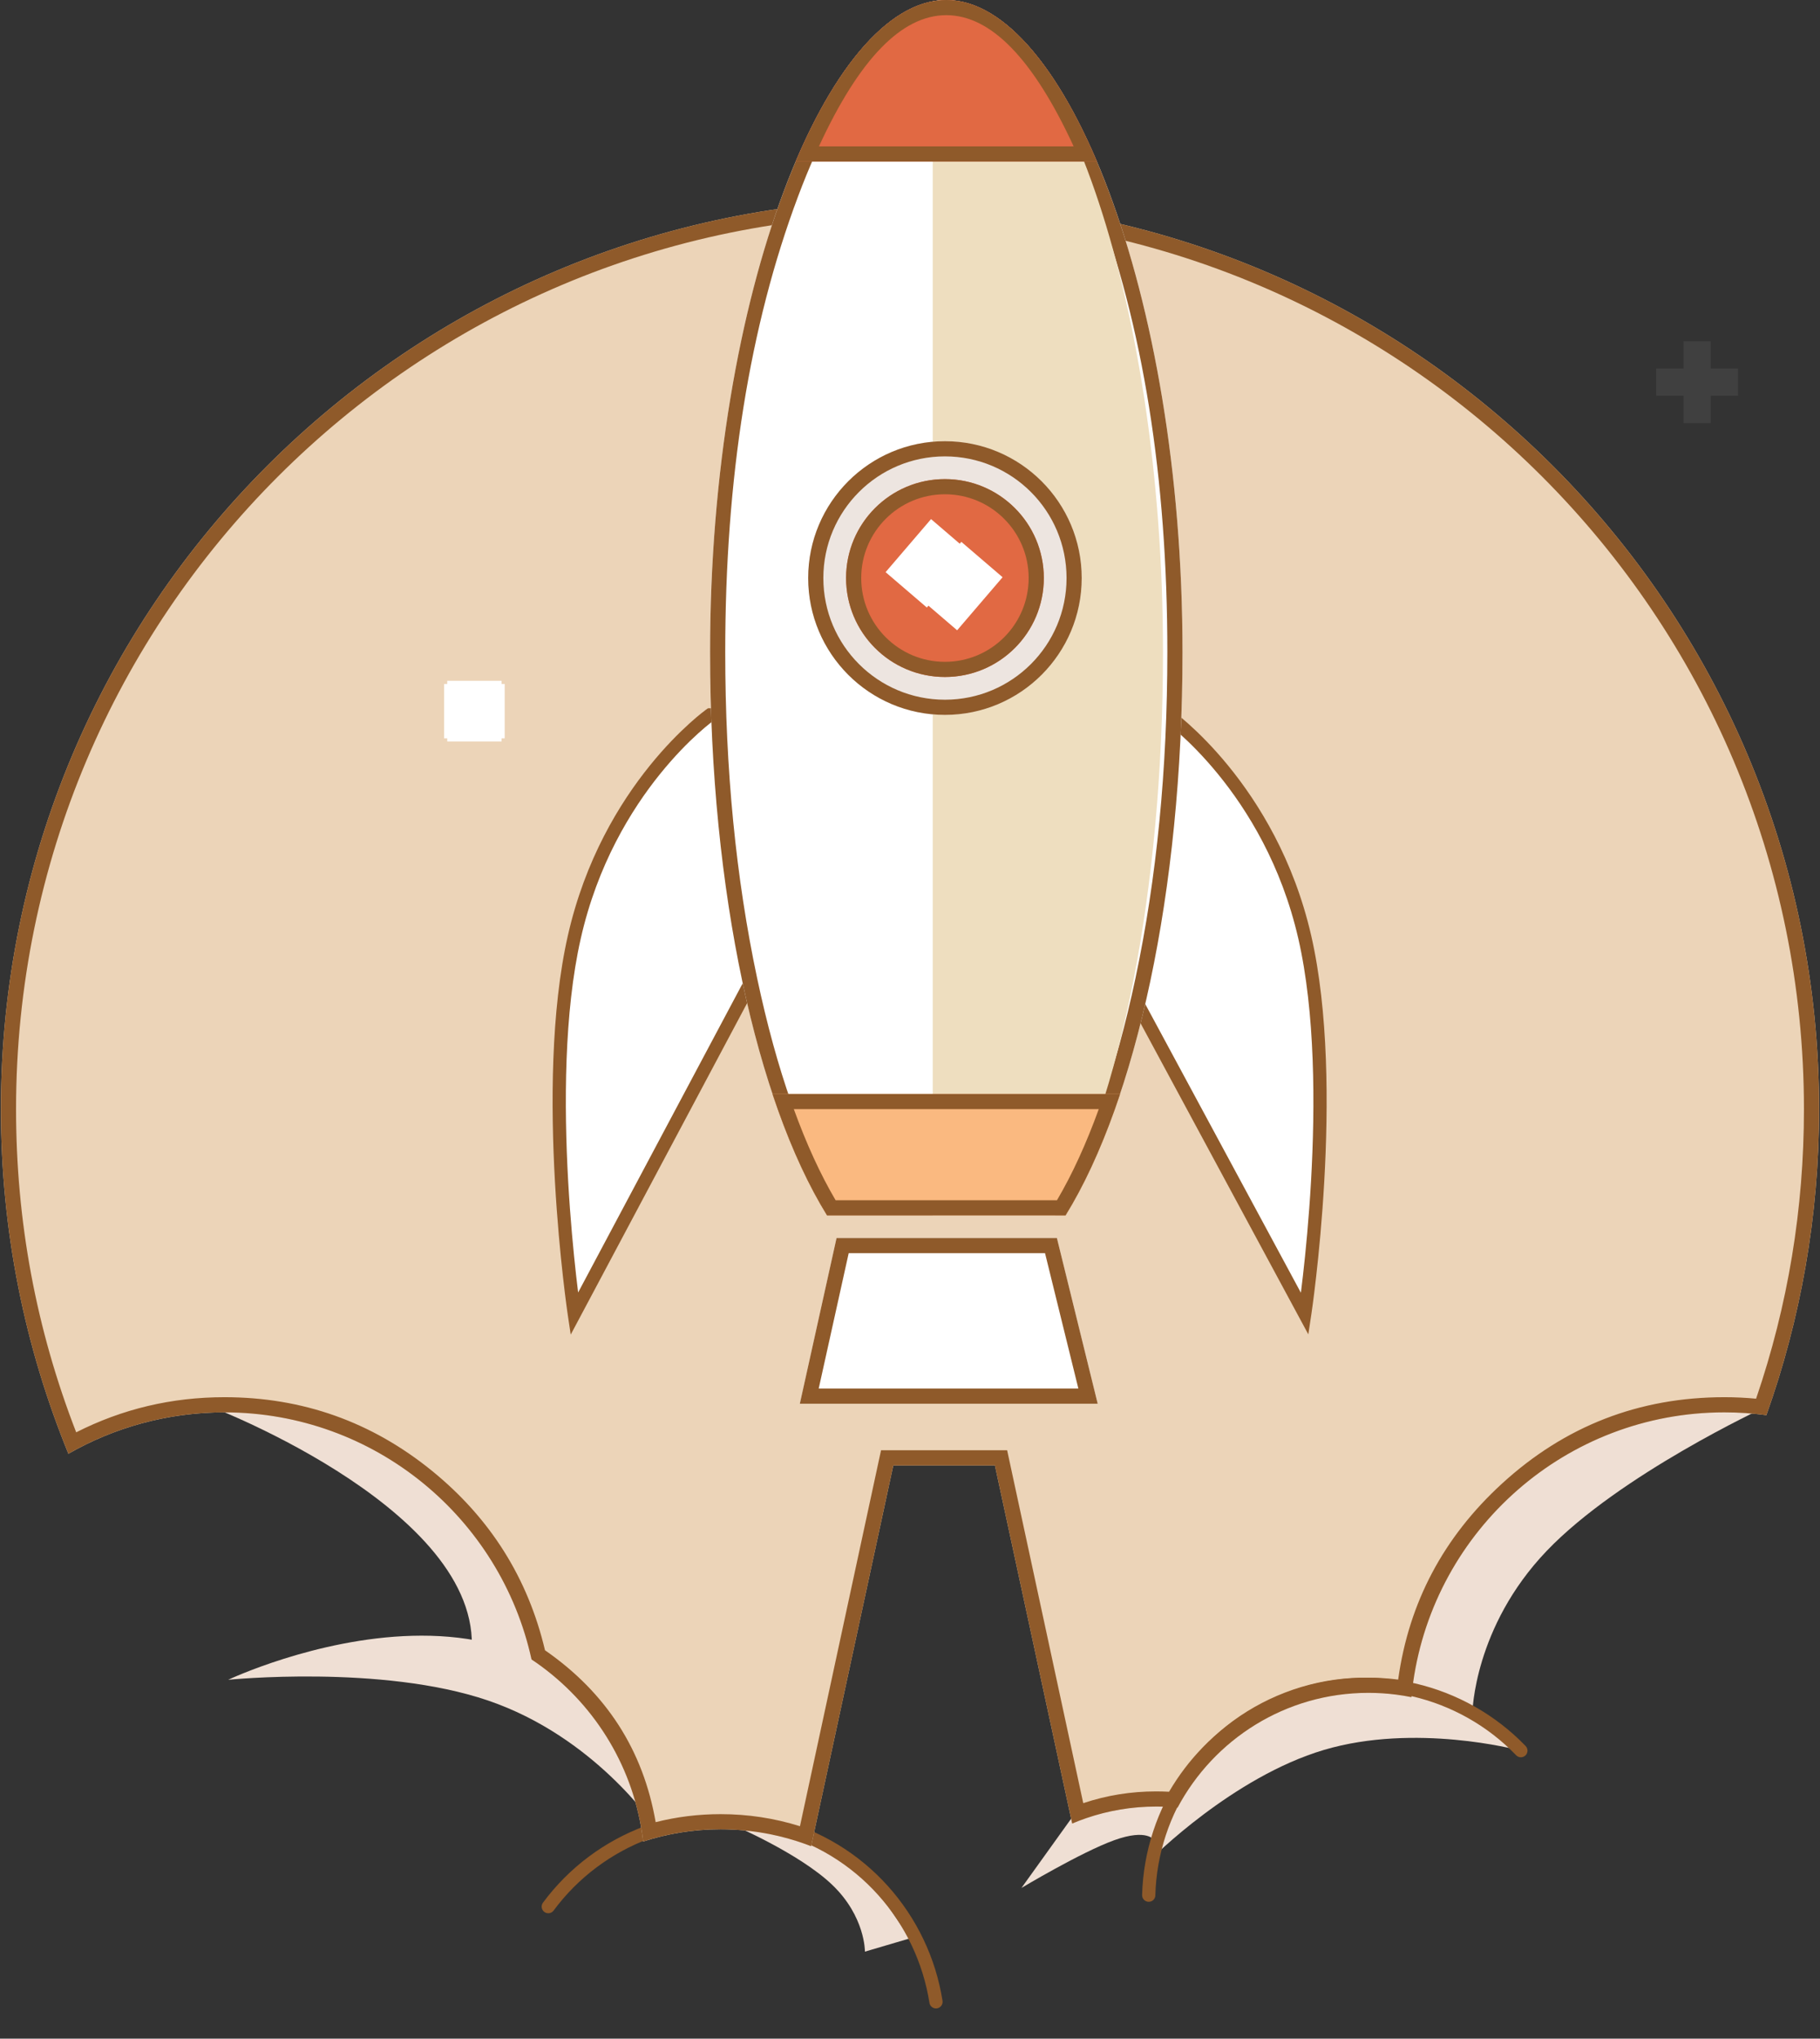 <svg width="67" height="75" viewBox="0 0 67 75" fill="none" xmlns="http://www.w3.org/2000/svg">
<rect x="0" y="0" width="67" height="75" fill="#333333" stroke="none"/>
<g clip-path="url(#clip0_2217_13568)">
<path d="M18.112 62.195C18.623 62.883 19.743 61.038 19.743 61.038C19.743 61.038 26.852 51.772 20.251 50.122C13.65 48.471 7.811 51.772 7.811 51.772C7.811 51.772 18.093 55.707 17.331 61.038C17.141 62.371 17.861 61.883 18.112 62.195Z" fill="#EFDFD4"/>
<path d="M17.964 62.56C21.878 63.893 24.057 67.13 24.057 67.13C21.264 55.705 8.4 61.798 8.4 61.798C8.4 61.798 14.05 61.227 17.964 62.56Z" fill="#EFDFD4"/>
<path d="M31.841 71.799L33.501 71.31L31.841 68.869L28.874 67.13H26.959C26.959 67.13 29.416 68.174 30.636 69.341C31.857 70.508 31.841 71.799 31.841 71.799Z" fill="#EFDFD4"/>
<path fill-rule="evenodd" clip-rule="evenodd" d="M28.456 67.388C25.334 66.61 22.181 67.853 20.38 70.288C20.3 70.397 20.147 70.419 20.039 70.339C19.931 70.259 19.908 70.107 19.988 69.999C21.903 67.41 25.254 66.088 28.573 66.916L28.573 66.916C31.871 67.738 34.201 70.45 34.697 73.608C34.718 73.74 34.627 73.865 34.494 73.886C34.361 73.907 34.237 73.816 34.216 73.683C33.749 70.712 31.557 68.162 28.456 67.388Z" fill="#8F5A2A"/>
<path d="M41.021 67.699C42.242 67.259 42.486 67.699 42.486 67.699L44.243 64.476L39.636 66.625L37.603 69.456C37.603 69.456 39.801 68.138 41.021 67.699Z" fill="#EFDFD4"/>
<path d="M55.864 64.379L48.248 59.107L42.389 60.181V68.383C42.389 68.383 45.367 65.38 48.736 64.379C52.105 63.379 55.864 64.379 55.864 64.379Z" fill="#EFDFD4"/>
<path d="M52.74 48.463L50.299 62.036L54.204 63.012C54.204 63.012 54.253 59.863 56.939 57.056C59.624 54.249 64.945 51.783 64.945 51.783L52.74 48.463Z" fill="#EFDFD4"/>
<path fill-rule="evenodd" clip-rule="evenodd" d="M66.967 40.804C66.967 44.754 66.282 48.544 65.026 52.062C64.52 51.995 64.004 51.96 63.48 51.96C57.458 51.96 52.511 56.559 51.958 62.437C51.446 62.333 50.916 62.279 50.373 62.279C47.33 62.279 44.686 63.989 43.35 66.501C43.092 66.475 42.829 66.462 42.564 66.462C41.466 66.462 40.421 66.684 39.47 67.087L36.626 53.912H32.885L29.86 67.921C28.827 67.519 27.703 67.299 26.528 67.299C25.533 67.299 24.575 67.457 23.677 67.749C23.354 64.954 21.798 62.535 19.567 61.05C18.431 55.852 13.8 51.96 8.261 51.96C6.171 51.96 4.211 52.514 2.518 53.483C0.917 49.572 0.033 45.291 0.033 40.804C0.033 22.321 15.017 7.338 33.5 7.338C51.983 7.338 66.967 22.321 66.967 40.804Z" fill="#ECD4B8"/>
<path fill-rule="evenodd" clip-rule="evenodd" d="M36.626 53.912L39.35 66.533L39.47 67.087C39.642 67.014 39.818 66.947 39.997 66.886C40.802 66.611 41.666 66.462 42.564 66.462C42.829 66.462 43.092 66.475 43.35 66.501C44.686 63.989 47.33 62.279 50.373 62.279C50.723 62.279 51.068 62.301 51.406 62.345C51.592 62.369 51.776 62.4 51.958 62.437C51.975 62.25 51.998 62.065 52.024 61.881C52.826 56.272 57.65 51.96 63.48 51.96C64.004 51.96 64.52 51.995 65.026 52.062C66.282 48.544 66.967 44.754 66.967 40.804C66.967 22.321 51.983 7.338 33.5 7.338C15.017 7.338 0.033 22.321 0.033 40.804C0.033 45.092 0.84 49.192 2.309 52.96C2.378 53.135 2.447 53.309 2.518 53.483C2.68 53.39 2.845 53.301 3.012 53.216C4.587 52.413 6.371 51.96 8.261 51.96C13.8 51.96 18.431 55.852 19.567 61.05C21.648 62.435 23.141 64.633 23.595 67.189C23.628 67.374 23.655 67.561 23.677 67.749C23.855 67.691 24.036 67.638 24.22 67.591C24.957 67.4 25.731 67.299 26.528 67.299C27.505 67.299 28.447 67.451 29.33 67.733C29.509 67.79 29.686 67.853 29.86 67.921L29.98 67.369L32.885 53.912H36.626ZM29.449 67.185L32.434 53.354H37.076L39.878 66.337C40.741 66.048 41.636 65.904 42.564 65.904C42.722 65.904 42.88 65.909 43.037 65.917C43.75 64.7 44.714 63.718 45.929 62.972C47.289 62.138 48.77 61.721 50.373 61.721C50.742 61.721 51.109 61.744 51.471 61.791C51.865 58.956 53.138 56.553 55.291 54.583C57.608 52.462 60.338 51.402 63.48 51.402C63.871 51.402 64.26 51.42 64.647 51.457C65.821 48.025 66.409 44.474 66.409 40.804C66.409 22.629 51.675 7.895 33.5 7.895C15.325 7.895 0.591 22.629 0.591 40.804C0.591 44.93 1.329 48.894 2.805 52.694C4.504 51.833 6.322 51.402 8.261 51.402C11.138 51.402 13.691 52.309 15.918 54.123C18.054 55.864 19.436 58.06 20.063 60.712C22.319 62.276 23.677 64.384 24.137 67.036C24.916 66.839 25.713 66.741 26.528 66.741C27.533 66.741 28.506 66.889 29.449 67.185Z" fill="#8F5A2A"/>
<path fill-rule="evenodd" clip-rule="evenodd" d="M55.813 64.574C53.726 62.407 50.468 61.576 47.484 62.722L47.484 62.722C44.48 63.875 42.611 66.701 42.532 69.729C42.529 69.864 42.417 69.97 42.282 69.966C42.148 69.963 42.042 69.851 42.045 69.717C42.129 66.498 44.116 63.493 47.31 62.267C50.483 61.049 53.946 61.934 56.164 64.236C56.257 64.333 56.255 64.487 56.158 64.58C56.061 64.674 55.907 64.671 55.813 64.574Z" fill="#8F5A2A"/>
<path d="M21.142 48.334L27.908 35.627V26.3H26.141C26.141 26.3 22.392 28.963 21.142 34.472C19.892 39.98 21.142 48.334 21.142 48.334Z" fill="white"/>
<path fill-rule="evenodd" clip-rule="evenodd" d="M26.064 26.057H28.152V35.688L21.01 49.099L20.901 48.37L21.142 48.334C20.901 48.37 20.901 48.37 20.901 48.37L20.9 48.363L20.898 48.345C20.895 48.328 20.892 48.304 20.887 48.273C20.878 48.209 20.865 48.116 20.849 47.996C20.817 47.755 20.773 47.406 20.724 46.969C20.626 46.097 20.509 44.876 20.43 43.482C20.274 40.7 20.272 37.206 20.905 34.418C21.539 31.62 22.809 29.544 23.921 28.167C24.477 27.479 24.994 26.965 25.373 26.622C25.562 26.45 25.717 26.321 25.826 26.235C25.88 26.192 25.923 26.159 25.953 26.137C25.968 26.125 25.979 26.117 25.987 26.111L25.996 26.104L25.999 26.102L26 26.102L26 26.102C26 26.102 26 26.102 26.141 26.3L26 26.102L26.064 26.057ZM26.222 26.544C26.198 26.562 26.167 26.586 26.13 26.616C26.028 26.696 25.881 26.819 25.699 26.983C25.336 27.311 24.838 27.807 24.3 28.473C23.224 29.805 21.994 31.815 21.38 34.526C20.762 37.245 20.761 40.683 20.916 43.455C20.994 44.838 21.111 46.049 21.208 46.915C21.235 47.155 21.261 47.368 21.283 47.55L27.665 35.566V26.544H26.222Z" fill="#8F5A2A"/>
<path d="M41.175 26.3V35.627L48.031 48.334C48.031 48.334 49.298 39.98 48.031 34.472C46.765 28.963 42.965 26.3 42.965 26.3H41.175Z" fill="white"/>
<path fill-rule="evenodd" clip-rule="evenodd" d="M40.932 26.057H43.042L43.105 26.101L42.965 26.3C43.105 26.101 43.105 26.101 43.105 26.101L43.106 26.101L43.107 26.102L43.109 26.104L43.119 26.11C43.127 26.116 43.139 26.125 43.153 26.136C43.183 26.158 43.227 26.191 43.282 26.234C43.392 26.32 43.549 26.449 43.741 26.621C44.125 26.964 44.649 27.478 45.212 28.166C46.338 29.543 47.625 31.619 48.269 34.417C48.91 37.206 48.908 40.7 48.749 43.482C48.67 44.876 48.551 46.097 48.451 46.97C48.402 47.406 48.357 47.756 48.325 47.996C48.308 48.117 48.295 48.21 48.286 48.273C48.282 48.305 48.278 48.329 48.276 48.345L48.273 48.364L48.272 48.37C48.272 48.37 48.272 48.37 48.031 48.334L48.272 48.37L48.163 49.09L40.932 35.688V26.057ZM47.89 47.559C47.913 47.375 47.94 47.158 47.967 46.915C48.066 46.049 48.184 44.837 48.263 43.455C48.421 40.683 48.419 37.246 47.794 34.526C47.171 31.816 45.925 29.807 44.835 28.474C44.29 27.808 43.785 27.312 43.417 26.984C43.233 26.82 43.083 26.697 42.981 26.617C42.942 26.587 42.91 26.562 42.886 26.544H41.419V35.565L47.89 47.559Z" fill="#8F5A2A"/>
<path fill-rule="evenodd" clip-rule="evenodd" d="M30.446 44.713C27.87 40.548 26.14 32.829 26.14 23.995C26.14 10.743 30.488 0 34.836 0C39.184 0 43.532 10.743 43.532 23.995C43.532 32.829 41.802 40.548 39.226 44.713H30.446Z" fill="white"/>
<path fill-rule="evenodd" clip-rule="evenodd" d="M26.14 23.995C26.14 32.829 27.87 40.548 30.446 44.713H39.226C41.802 40.548 43.532 32.829 43.532 23.995C43.532 10.743 39.184 0 34.836 0C30.488 0 26.14 10.743 26.14 23.995ZM38.912 44.156C40.114 42.117 41.077 39.395 41.8 35.989C42.583 32.299 42.974 28.301 42.974 23.995C42.974 17.576 42.08 11.986 40.292 7.224C39.489 5.084 38.592 3.424 37.602 2.244C36.658 1.12 35.736 0.558 34.836 0.558C33.936 0.558 33.014 1.12 32.07 2.244C31.08 3.424 30.183 5.084 29.38 7.224C27.592 11.986 26.698 17.576 26.698 23.995C26.698 28.301 27.09 32.299 27.873 35.989C28.596 39.395 29.558 42.117 30.761 44.156H38.912Z" fill="#8F5A2A"/>
<path fill-rule="evenodd" clip-rule="evenodd" d="M38.844 44.713H34.337V0.047C34.49 0.016 34.644 0 34.798 0C38.806 0 42.813 10.743 42.813 23.995C42.813 32.829 41.218 40.548 38.844 44.713Z" fill="#EEDEBF"/>
<path fill-rule="evenodd" clip-rule="evenodd" d="M40.381 5.942H29.291C30.863 2.243 32.85 0 34.836 0C36.823 0 38.809 2.243 40.381 5.942Z" fill="#E16943"/>
<path fill-rule="evenodd" clip-rule="evenodd" d="M39.774 5.942H40.381C40.3 5.753 40.219 5.567 40.136 5.385C38.605 2.018 36.721 0 34.836 0C32.951 0 31.067 2.018 29.536 5.385C29.454 5.567 29.372 5.753 29.291 5.942H39.774ZM39.524 5.385H30.148C31.633 2.167 33.196 0.558 34.836 0.558C36.477 0.558 38.039 2.167 39.524 5.385Z" fill="#8F5A2A"/>
<path fill-rule="evenodd" clip-rule="evenodd" d="M28.438 40.246C29.022 41.995 29.698 43.504 30.446 44.713H39.226C39.974 43.504 40.651 41.995 41.234 40.246H28.438Z" fill="#FAB980"/>
<path fill-rule="evenodd" clip-rule="evenodd" d="M28.63 40.804C28.565 40.621 28.501 40.435 28.438 40.246H41.234C41.171 40.435 41.107 40.621 41.042 40.804C40.504 42.317 39.893 43.634 39.226 44.713H30.446C29.779 43.634 29.168 42.317 28.63 40.804ZM29.223 40.804C29.689 42.089 30.202 43.206 30.761 44.155H38.911C39.47 43.206 39.983 42.089 40.449 40.804H29.223Z" fill="#8F5A2A"/>
<path d="M34.786 26.3C37.566 26.3 39.82 24.046 39.82 21.266C39.82 18.486 37.566 16.232 34.786 16.232C32.006 16.232 29.752 18.486 29.752 21.266C29.752 24.046 32.006 26.3 34.786 26.3Z" fill="#EDE5E0"/>
<path fill-rule="evenodd" clip-rule="evenodd" d="M34.786 26.3C37.566 26.3 39.821 24.046 39.821 21.266C39.821 18.486 37.566 16.232 34.786 16.232C32.006 16.232 29.752 18.486 29.752 21.266C29.752 24.046 32.006 26.3 34.786 26.3ZM34.786 16.79C37.259 16.79 39.263 18.794 39.263 21.266C39.263 23.738 37.259 25.742 34.786 25.742C32.314 25.742 30.31 23.738 30.31 21.266C30.31 18.794 32.314 16.79 34.786 16.79Z" fill="#8F5A2A"/>
<path d="M34.786 24.906C36.796 24.906 38.426 23.276 38.426 21.266C38.426 19.256 36.796 17.626 34.786 17.626C32.776 17.626 31.147 19.256 31.147 21.266C31.147 23.276 32.776 24.906 34.786 24.906Z" fill="#E16943"/>
<path fill-rule="evenodd" clip-rule="evenodd" d="M34.786 24.906C36.797 24.906 38.426 23.276 38.426 21.266C38.426 19.256 36.797 17.626 34.786 17.626C32.776 17.626 31.147 19.256 31.147 21.266C31.147 23.276 32.776 24.906 34.786 24.906ZM34.786 18.184C36.488 18.184 37.868 19.564 37.868 21.266C37.868 22.968 36.488 24.348 34.786 24.348C33.084 24.348 31.704 22.968 31.704 21.266C31.704 19.564 33.084 18.184 34.786 18.184Z" fill="#8F5A2A"/>
<path d="M35.034 19.748L33.361 21.7" stroke="white" stroke-width="2"/>
<path d="M36.149 20.585L34.476 22.537" stroke="white" stroke-width="2"/>
<path d="M29.444 51.642H40.41L38.908 45.545H30.796L29.444 51.642Z" fill="white"/>
<path fill-rule="evenodd" clip-rule="evenodd" d="M30.015 51.642H29.444L30.796 45.545H38.908L40.273 51.084L40.41 51.642H30.015ZM30.139 51.084H39.698L38.471 46.103H31.243L30.139 51.084Z" fill="#8F5A2A"/>
<path d="M16.348 26.163H18.579" stroke="white" stroke-width="2"/>
<path d="M17.464 25.047V27.278" stroke="white" stroke-width="2"/>
<path d="M60.971 14.059H63.983" stroke="#404040"/>
<path d="M62.476 12.553V15.565" stroke="#404040"/>
</g>
<defs>
<clipPath id="clip0_2217_13568">
<rect width="66.933" height="75" fill="white" transform="translate(0.033)"/>
</clipPath>
</defs>
</svg>
